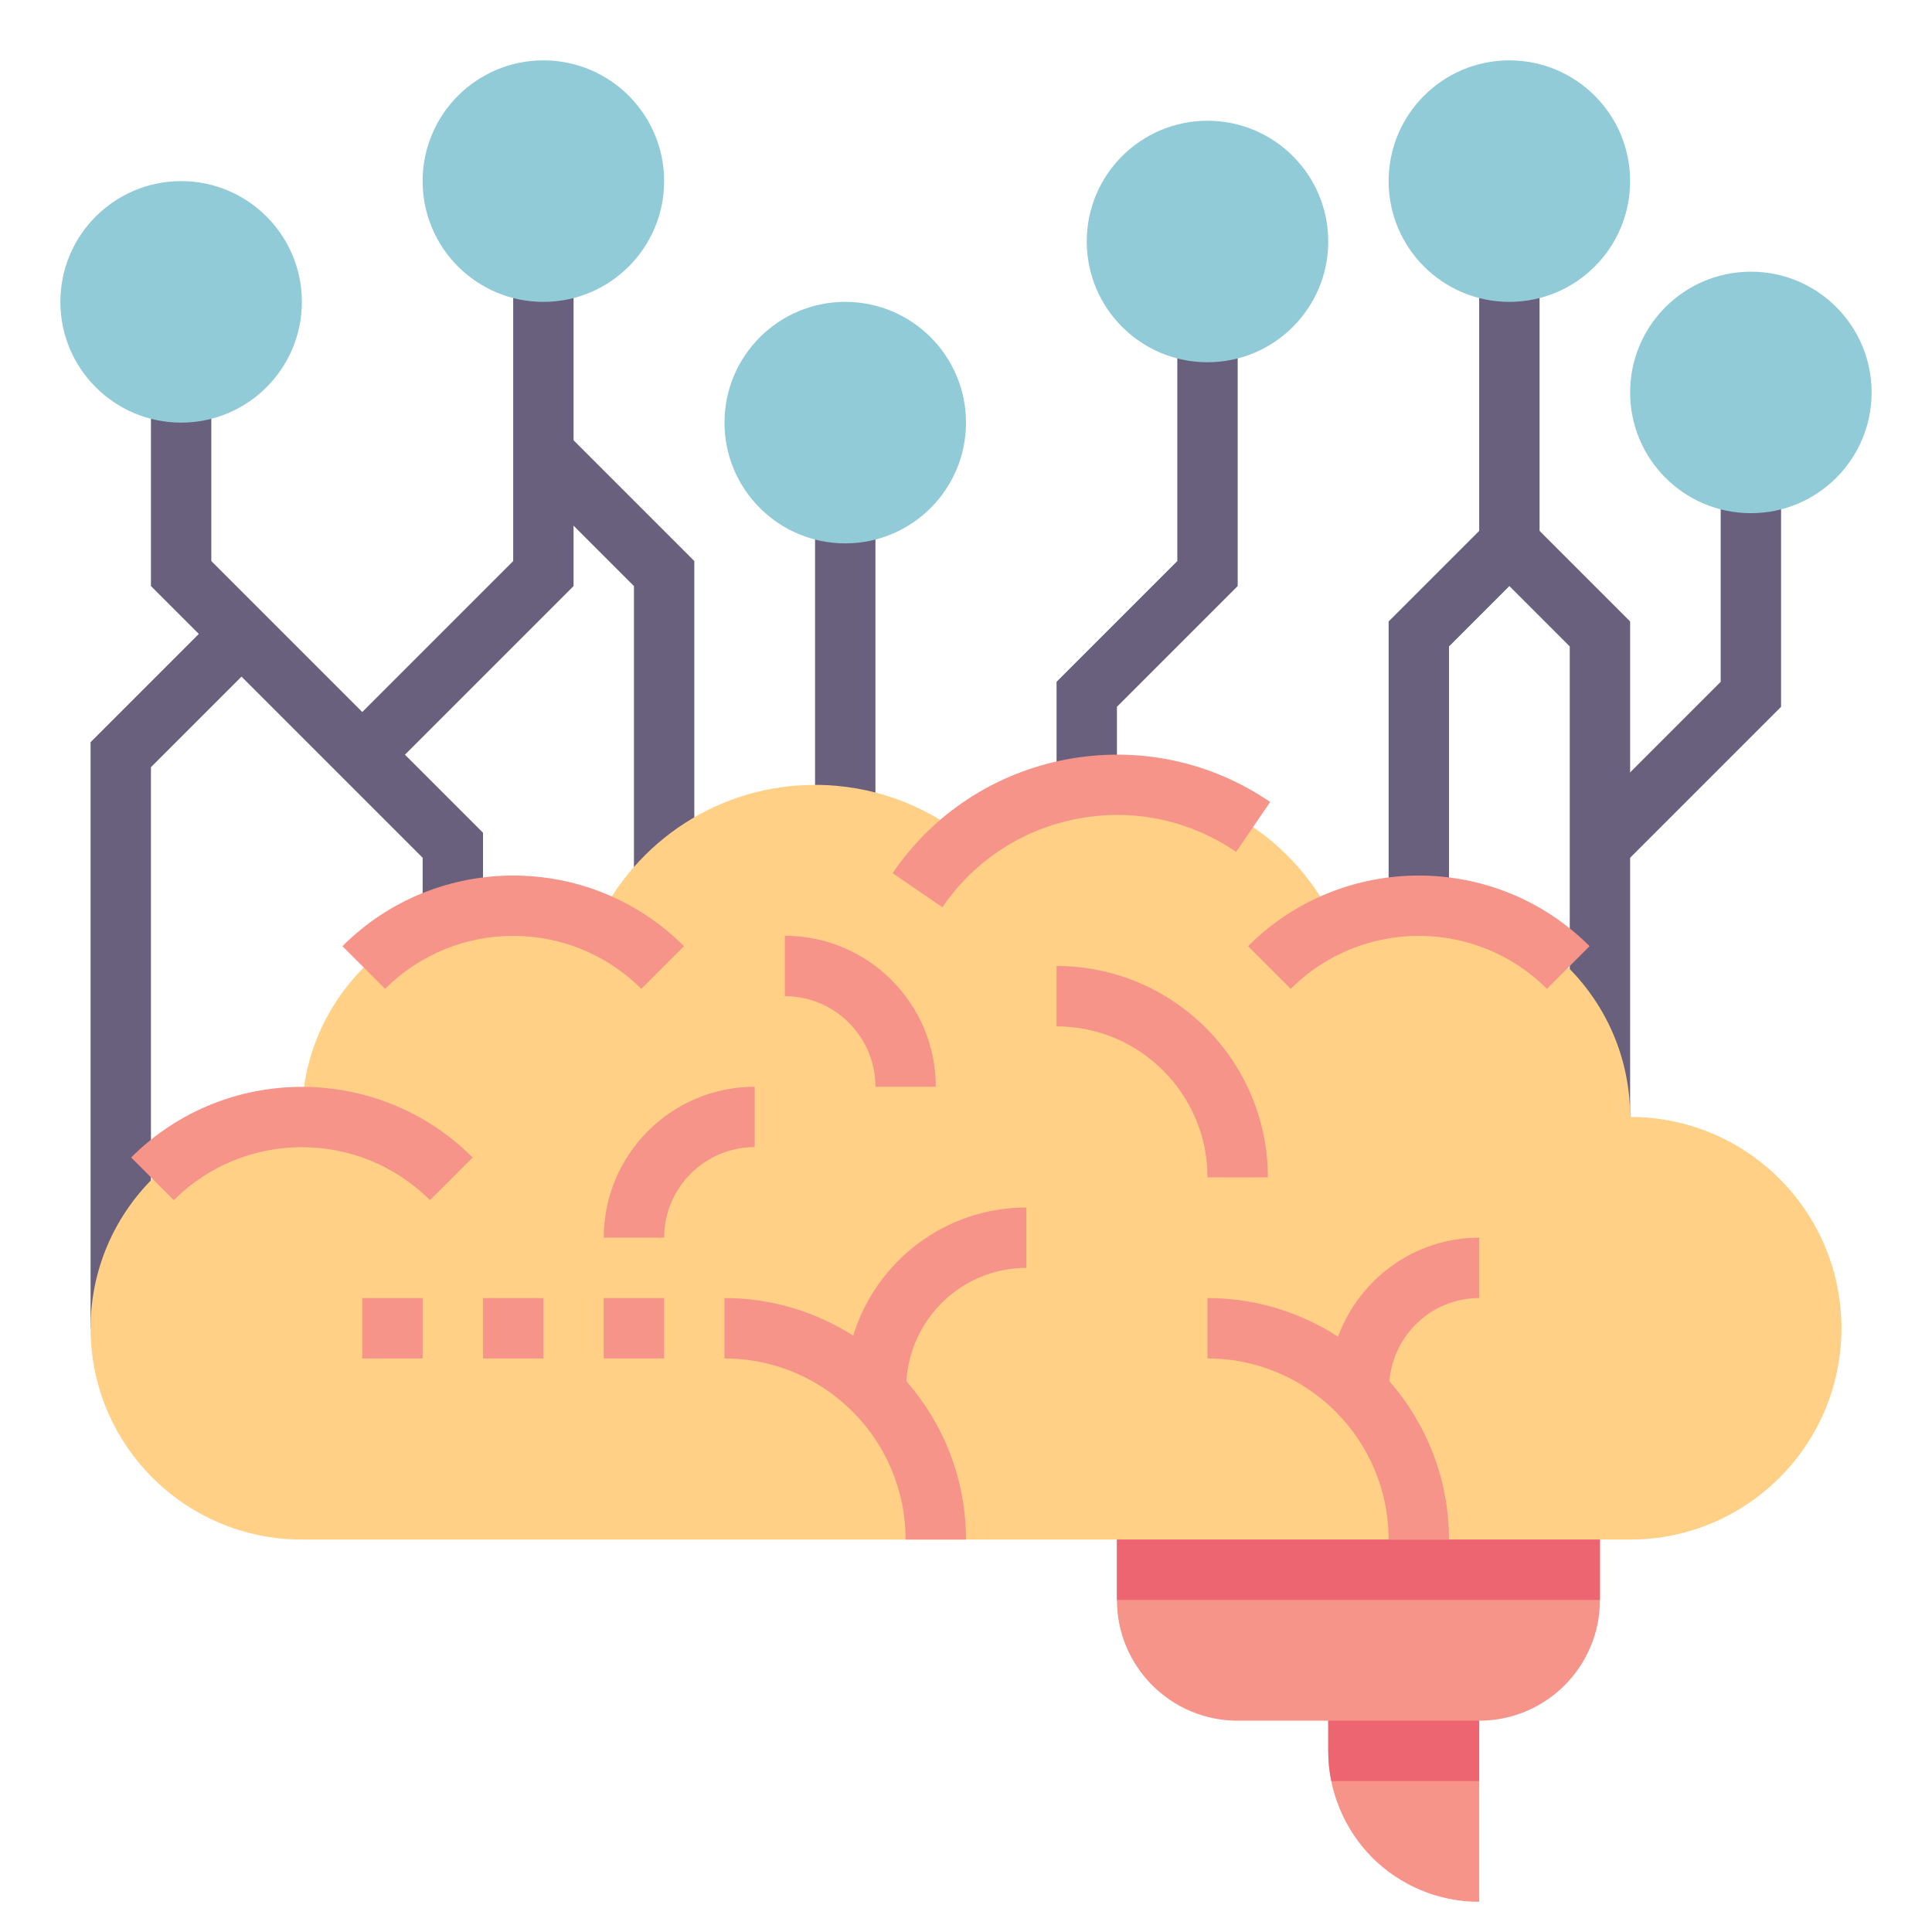 <svg id="Layer_1_1_" enable-background="new 0 0 64 64" height="512" viewBox="0 0 64 64" width="512" xmlns="http://www.w3.org/2000/svg"><path d="m49 56v7c-1.38 0-2.63-.56-3.54-1.46-.9-.91-1.46-2.16-1.46-3.54v-2z" fill="#f69489"/><path d="m53 50v3c0 2.21-1.79 4-4 4h-8c-2.21 0-4-1.79-4-4v-3z" fill="#f69489"/><path d="m16 32h-2v-3.586l-9-9v-6.414h2v5.586l9 9z" fill="#68607c"/><path d="m12.707 25.707-1.414-1.414 5.707-5.707v-9.586h2v10.414z" fill="#68607c"/><path d="m27 17h2v12h-2z" fill="#68607c"/><path d="m37 29h-2v-6.414l4-4v-7.586h2v8.414l-4 4z" fill="#68607c"/><path d="m54 40h-2v-18.586l-2-2-2 2v11.586h-2v-12.414l4-4 4 4z" fill="#68607c"/><path d="m49 9h2v9h-2z" fill="#68607c"/><path d="m53.707 28.707-1.414-1.414 4.707-4.707v-6.586h2v7.414z" fill="#68607c"/><path d="m5 44h-2v-19.414l4.293-4.293 1.414 1.414-3.707 3.707z" fill="#68607c"/><path d="m23 31h-2v-11.586l-3.707-3.707 1.414-1.414 4.293 4.293z" fill="#68607c"/><path d="m54 37c0-3.866-3.134-7-7-7-.988 0-1.926.207-2.778.576-1.284-2.703-4.031-4.576-7.222-4.576-1.893 0-3.63.661-5 1.76-1.37-1.099-3.107-1.76-5-1.76-3.191 0-5.938 1.873-7.222 4.576-.852-.369-1.79-.576-2.778-.576-3.866 0-7 3.134-7 7-3.866 0-7 3.134-7 7s3.134 7 7 7h44c3.866 0 7-3.134 7-7s-3.134-7-7-7z" fill="#ffd086"/><circle cx="28" cy="14" fill="#91cbd7" r="4"/><circle cx="18" cy="6" fill="#91cbd7" r="4"/><circle cx="6" cy="10" fill="#91cbd7" r="4"/><path d="m37 51h16v2h-16z" fill="#ed6571"/><path d="m44 58c0 .342.035.677.101 1h4.899v-2h-5z" fill="#ed6571"/><circle cx="58" cy="13" fill="#91cbd7" r="4"/><circle cx="50" cy="6" fill="#91cbd7" r="4"/><circle cx="40" cy="8" fill="#91cbd7" r="4"/><g fill="#f69489"><path d="m34 42v-2c-2.697 0-4.983 1.789-5.736 4.243-1.236-.783-2.696-1.243-4.264-1.243v2c3.309 0 6 2.691 6 6h2c0-2.008-.749-3.84-1.975-5.246.13-2.09 1.854-3.754 3.975-3.754z"/><path d="m14.243 39.757c-2.34-2.34-6.146-2.34-8.485 0l-1.414-1.414c3.119-3.119 8.194-3.119 11.313 0z"/><path d="m51.243 32.757c-2.34-2.34-6.146-2.34-8.485 0l-1.414-1.414c3.119-3.119 8.194-3.119 11.313 0z"/><path d="m21.243 32.757c-2.34-2.34-6.146-2.34-8.485 0l-1.414-1.414c3.119-3.119 8.194-3.119 11.313 0z"/><path d="m42 39h-2c0-2.757-2.243-5-5-5v-2c3.86 0 7 3.141 7 7z"/><path d="m49 43v-2c-2.15 0-3.971 1.371-4.676 3.279-1.248-.806-2.731-1.279-4.324-1.279v2c3.309 0 6 2.691 6 6h2c0-2.008-.749-3.84-1.975-5.246.128-1.538 1.405-2.754 2.975-2.754z"/><path d="m31 36h-2c0-1.654-1.346-3-3-3v-2c2.757 0 5 2.243 5 5z"/><path d="m22 41h-2c0-2.757 2.243-5 5-5v2c-1.654 0-3 1.346-3 3z"/><path d="m31.219 30.053-1.651-1.129c1.355-1.984 3.403-3.323 5.766-3.769 2.364-.441 4.757.057 6.742 1.412l-1.128 1.652c-1.544-1.055-3.406-1.448-5.244-1.099-1.837.347-3.43 1.388-4.485 2.933z"/><path d="m12 43h2v2h-2z"/><path d="m16 43h2v2h-2z"/><path d="m20 43h2v2h-2z"/></g></svg>